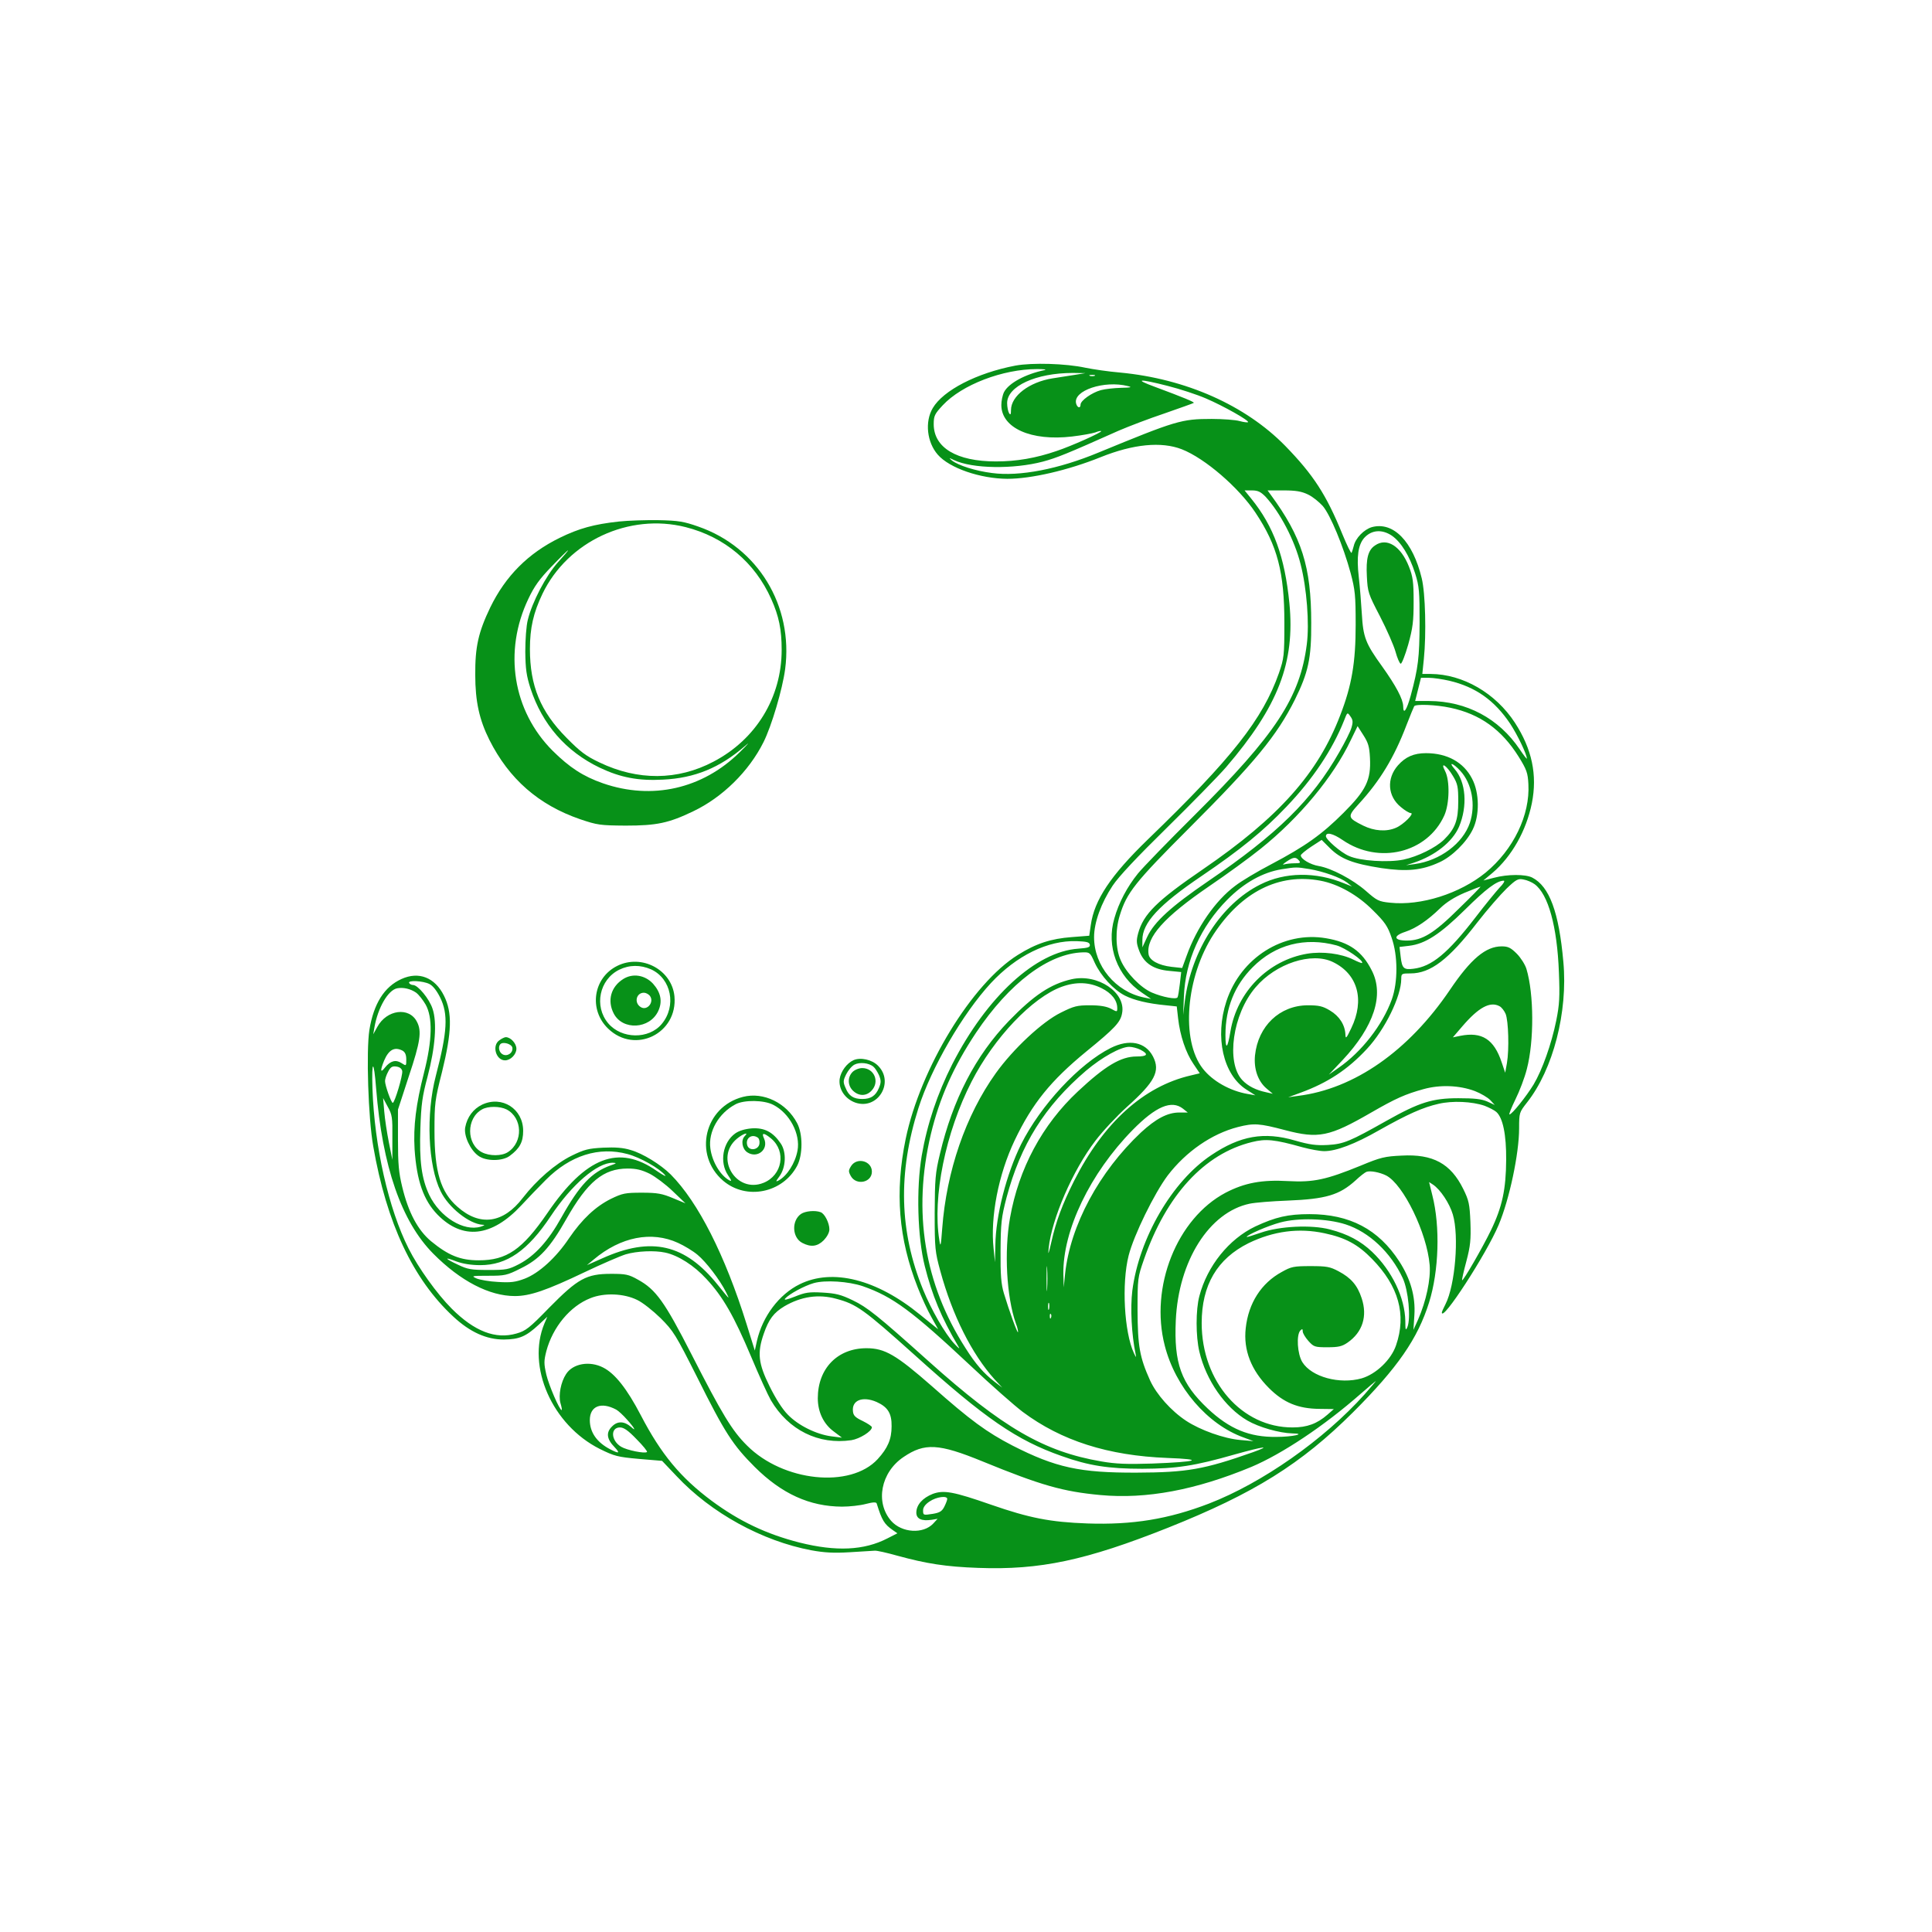 <svg version="1.1" xmlns="http://www.w3.org/2000/svg" xmlns:xlink="http://www.w3.org/1999/xlink" width="1000pt" height="1000pt" viewBox="0,0,256,256"><g fill="#079118" fill-rule="nonzero" stroke="none" stroke-width="1" stroke-linecap="butt" stroke-linejoin="miter" stroke-miterlimit="10" stroke-dasharray="" stroke-dashoffset="0" font-family="none" font-weight="none" font-size="none" text-anchor="none" style="mix-blend-mode: normal"><g transform="translate(-5.302,26.838) scale(0.256,0.256)"><g transform="translate(0,1000) scale(0.1,-0.1)"><path d="M5463,9156c-200,-38 -374,-128 -428,-220c-42,-71 -30,-177 26,-241c61,-70 220,-124 360,-125c123,0 314,44 483,112c169,68 314,82 420,41c120,-47 295,-198 382,-329c113,-170 149,-307 149,-569c0,-171 -2,-184 -28,-260c-84,-239 -243,-441 -679,-862c-192,-186 -277,-313 -295,-443l-8,-55l-90,-7c-108,-8 -185,-33 -279,-92c-238,-148 -505,-587 -581,-952c-57,-276 -37,-518 62,-769c19,-49 51,-119 71,-154l35,-63l-94,76c-224,183 -453,241 -623,157c-106,-52 -192,-166 -221,-293l-11,-50l-43,138c-111,355 -250,630 -392,773c-51,51 -146,110 -208,127c-38,12 -80,15 -142,12c-76,-4 -97,-9 -164,-42c-83,-41 -180,-125 -252,-218c-101,-132 -222,-149 -338,-46c-87,76 -119,181 -119,393c0,141 2,160 39,305c51,208 54,307 10,395c-47,94 -130,127 -220,86c-89,-40 -144,-128 -166,-264c-17,-109 -6,-457 20,-602c69,-398 206,-688 414,-881c87,-81 172,-119 262,-119c80,1 114,15 181,77l44,41l-15,-35c-93,-223 40,-525 286,-649c77,-38 93,-42 204,-52l119,-10l75,-79c179,-191 443,-336 698,-384c66,-12 115,-15 198,-10c61,4 119,7 130,8c11,1 64,-11 117,-26c150,-41 250,-57 418,-63c320,-12 558,39 983,208c446,178 689,330 958,598c230,230 334,380 393,568c51,163 58,393 17,554l-17,69l20,-13c38,-25 86,-97 103,-155c33,-111 12,-366 -38,-464c-11,-21 -19,-40 -19,-43c0,-53 231,303 294,453c56,133 106,370 106,500c0,81 1,83 41,134c135,171 212,468 188,728c-23,258 -72,390 -161,436c-35,18 -128,18 -198,-1l-55,-14l48,40c99,85 174,217 203,360c29,146 1,280 -88,417c-100,153 -269,251 -436,252h-43l8,78c13,129 8,339 -11,417c-46,191 -147,295 -258,265c-41,-12 -85,-57 -94,-98c-4,-15 -9,-31 -11,-35c-3,-5 -24,39 -48,97c-83,204 -150,307 -296,457c-206,210 -515,347 -854,379c-60,5 -141,17 -180,25c-101,22 -275,27 -362,11zM5615,9133c-101,-21 -187,-68 -211,-114c-8,-16 -14,-46 -14,-67c0,-119 154,-188 366,-163c51,6 105,16 120,21c15,6 28,9 31,7c5,-6 -153,-77 -231,-103c-108,-37 -207,-54 -314,-54c-203,0 -322,71 -322,193c0,43 5,53 47,98c99,106 310,187 488,187c33,0 51,-2 40,-5zM5770,9108c-30,-5 -82,-13 -115,-18c-120,-19 -215,-91 -215,-164c0,-24 -3,-27 -10,-16c-5,8 -10,32 -10,52c0,87 149,156 340,156l65,-1zM5873,9103c-7,-2 -19,-2 -25,0c-7,3 -2,5 12,5c14,0 19,-2 13,-5zM6251,9051c63,-16 152,-45 198,-65c89,-38 226,-115 218,-123c-3,-2 -22,0 -44,6c-21,6 -86,11 -144,11c-157,0 -185,-9 -586,-174c-207,-86 -409,-125 -551,-106c-87,11 -174,39 -208,65c-17,15 -16,15 11,2c95,-45 307,-48 460,-8c73,20 121,39 392,160c51,22 158,63 239,90c80,28 148,52 150,54c5,4 -53,28 -201,83c-112,41 -83,43 66,5zM6045,9050c24,-6 16,-8 -35,-9c-36,-1 -83,-6 -105,-12c-47,-13 -105,-54 -105,-75c0,-21 -17,-17 -23,6c-17,67 146,121 268,90zM6757,8478c75,-81 151,-225 182,-350c32,-124 46,-308 32,-415c-35,-274 -160,-465 -580,-883c-136,-135 -268,-271 -294,-303c-55,-68 -99,-150 -122,-232c-43,-145 15,-299 143,-385l47,-32l-35,7c-149,30 -260,164 -260,313c0,76 37,177 96,266c31,47 126,148 281,300c128,126 266,267 306,313c270,315 358,542 328,849c-24,240 -81,398 -198,542l-34,42h38c31,0 45,-7 70,-32zM6977,8489c24,-11 58,-39 77,-60c39,-46 106,-207 144,-347c23,-87 26,-115 26,-267c0,-196 -20,-314 -80,-469c-115,-301 -318,-528 -709,-796c-240,-164 -310,-233 -337,-333c-10,-38 -9,-51 6,-91c24,-63 74,-96 156,-103l61,-6l-7,-61c-4,-34 -9,-65 -12,-70c-7,-12 -77,1 -133,25c-58,25 -133,102 -161,167c-27,59 -29,155 -5,232c36,118 78,171 362,455c337,337 451,476 544,661c70,142 86,214 85,399c0,290 -49,444 -210,663l-16,22h83c63,0 93,-5 126,-21zM7411,8276c48,-33 92,-105 121,-196c21,-67 23,-94 23,-255c-1,-181 -7,-232 -46,-377c-21,-76 -39,-102 -39,-55c-1,37 -37,105 -109,206c-86,119 -98,151 -105,271c-3,52 -10,139 -16,193c-12,105 -3,165 28,201c38,42 92,46 143,12zM7708,7525c137,-32 235,-102 316,-223c38,-58 86,-158 86,-180c0,-4 -17,18 -37,48c-108,160 -275,249 -469,250h-72l15,60l15,60h42c22,0 69,-7 104,-15zM7714,7385c153,-32 266,-113 354,-254c41,-66 47,-83 50,-141c9,-160 -77,-339 -221,-458c-134,-109 -335,-173 -495,-156c-59,6 -68,11 -125,61c-69,60 -179,118 -245,129c-42,7 -92,36 -92,55c0,5 24,25 54,45l54,35l44,-44c56,-55 118,-79 266,-102c130,-19 208,-12 299,30c65,29 141,104 173,170c36,73 35,189 -3,262c-44,86 -129,133 -239,133c-63,0 -106,-19 -145,-63c-60,-68 -54,-160 15,-216c20,-17 43,-31 51,-31c22,0 -38,-60 -76,-76c-50,-22 -113,-17 -170,11c-82,41 -83,46 -23,112c110,120 183,240 247,408c19,49 37,93 40,98c7,12 113,8 187,-8zM7202,7281c-6,-20 -34,-76 -63,-126c-141,-248 -320,-423 -679,-668c-189,-129 -279,-210 -315,-288l-25,-54v38c0,89 85,181 305,330c205,139 322,235 440,359c137,143 239,296 299,447c17,44 17,44 33,21c13,-18 14,-29 5,-59zM7298,7126c6,-115 -20,-168 -137,-285c-112,-112 -198,-173 -374,-266c-71,-37 -155,-87 -187,-112c-102,-76 -199,-216 -251,-362l-23,-63l-55,6c-68,8 -115,34 -119,66c-13,87 81,192 312,350c90,61 211,149 268,195c201,161 377,373 467,563l35,72l30,-47c25,-39 31,-59 34,-117zM7766,7058c60,-65 80,-176 49,-269c-36,-106 -154,-195 -285,-213l-45,-6l40,13c111,37 200,108 234,186c45,107 36,232 -23,299c-35,40 -7,31 30,-10zM7728,7031c24,-40 27,-56 27,-131c0,-97 -16,-141 -74,-198c-44,-42 -135,-87 -210,-103c-79,-16 -225,-7 -282,19c-42,18 -119,85 -119,102c0,23 36,15 87,-20c187,-128 438,-67 526,128c27,61 29,181 4,229c-28,53 8,30 41,-26zM6930,6595c11,-13 7,-15 -23,-15c-19,0 -44,-3 -54,-6c-10,-3 -4,3 12,14c37,25 49,26 65,7zM6985,6550c72,-12 161,-44 195,-70l25,-20l-40,16c-148,61 -307,59 -435,-6c-202,-101 -356,-340 -390,-602l-9,-73l4,96c7,183 87,362 225,501c86,87 183,141 280,157c76,12 77,12 145,1zM7041,6490c92,-17 194,-74 273,-154c61,-60 76,-82 96,-141c33,-93 33,-230 1,-320c-48,-132 -156,-271 -276,-354l-50,-35l71,75c163,174 217,338 151,465c-50,99 -117,146 -236,166c-222,38 -442,-101 -516,-326c-61,-185 -17,-380 103,-457l47,-30l-40,7c-92,16 -182,67 -232,131c-115,147 -88,475 56,696c144,219 338,317 552,277zM8150,6472c71,-52 117,-219 126,-457c5,-126 3,-166 -14,-250c-25,-122 -72,-254 -117,-330c-38,-62 -112,-155 -125,-155c-4,0 10,35 31,78c21,42 48,113 59,157c38,145 37,388 -2,518c-7,23 -30,59 -50,79c-31,31 -45,38 -78,38c-83,0 -160,-65 -268,-225c-214,-316 -495,-513 -787,-549l-50,-7l65,24c139,51 243,119 343,227c93,100 177,272 177,362c0,27 2,28 48,28c103,0 197,71 345,263c52,67 121,146 152,176c50,48 60,53 88,47c18,-3 43,-14 57,-24zM7968,6453c-19,-21 -75,-89 -123,-152c-145,-188 -228,-256 -323,-267c-49,-6 -58,2 -65,62l-6,51l50,6c83,10 159,59 289,187c109,108 164,149 200,150c8,0 0,-15 -22,-37zM7758,6345c-129,-128 -190,-165 -269,-165c-68,0 -73,24 -9,45c57,19 116,59 182,123c32,31 74,57 125,79c43,18 80,32 83,32c3,0 -47,-51 -112,-114zM5848,6159c2,-14 -9,-17 -60,-21c-219,-15 -473,-248 -652,-598c-77,-152 -130,-310 -158,-473c-29,-170 -22,-424 16,-573c37,-148 86,-267 172,-412c12,-19 6,-16 -20,12c-48,52 -119,176 -161,279c-123,301 -131,603 -24,940c66,208 229,489 375,647c132,142 294,222 444,217c51,-2 65,-5 68,-18zM7125,6155c44,-12 143,-80 132,-91c-2,-2 -22,6 -44,17c-64,32 -161,44 -240,31c-201,-34 -362,-196 -397,-401c-15,-91 -26,-100 -26,-20c0,140 48,258 141,351c117,118 271,157 434,113zM5873,6066c32,-69 98,-141 157,-171c48,-24 118,-41 212,-50l56,-6l7,-62c10,-89 40,-178 79,-235l33,-49l-46,-11c-244,-56 -453,-245 -605,-547c-60,-119 -94,-211 -117,-315c-15,-65 -18,-72 -14,-32c16,152 124,402 242,556c37,49 111,128 163,175c145,130 174,185 135,261c-39,75 -123,92 -219,44c-162,-81 -363,-297 -464,-499c-75,-152 -131,-368 -133,-522l-2,-88l-7,70c-18,163 25,385 109,561c91,191 187,309 371,460c146,119 177,151 185,198c21,107 -126,206 -261,176c-109,-25 -195,-82 -325,-216c-173,-180 -290,-406 -357,-689c-24,-99 -26,-130 -27,-305c0,-184 2,-201 29,-300c63,-231 163,-429 280,-560l41,-44l-42,32c-54,42 -97,91 -148,172c-214,332 -275,706 -180,1107c45,188 117,350 234,526c173,258 376,411 553,416c35,1 38,-1 61,-53zM7106,6069c129,-62 166,-196 95,-343c-25,-52 -29,-57 -30,-33c-2,50 -31,96 -80,125c-38,23 -58,27 -116,27c-144,-1 -256,-107 -272,-259c-7,-70 15,-134 60,-172l32,-27l-35,8c-52,11 -94,32 -123,63c-85,91 -50,342 69,480c105,124 291,184 400,131zM2430,5955c18,-9 38,-35 55,-69c43,-87 38,-176 -22,-406c-52,-198 -41,-464 25,-598c40,-83 148,-169 217,-173c14,0 11,-3 -10,-10c-88,-26 -211,50 -266,164c-40,85 -52,176 -46,346c4,122 10,166 37,266c40,152 50,281 26,352c-17,52 -76,123 -101,123c-8,0 -17,5 -20,10c-10,16 72,12 105,-5zM5908,5934c53,-26 82,-63 82,-104c0,-20 -1,-20 -32,-3c-23,12 -56,18 -109,18c-67,0 -83,-4 -151,-38c-96,-47 -247,-188 -337,-314c-156,-218 -255,-507 -277,-803c-7,-93 -9,-100 -15,-60c-36,222 32,557 167,820c116,227 315,436 467,491c75,27 142,24 205,-7zM2360,5911c14,-10 36,-38 50,-62c37,-66 35,-183 -8,-352c-42,-165 -56,-278 -49,-397c11,-163 46,-264 119,-339c130,-132 280,-116 433,48c33,36 90,95 127,132c126,127 275,174 423,134c65,-17 166,-74 195,-110c8,-9 -12,1 -44,23c-197,138 -367,73 -566,-219c-130,-189 -210,-244 -355,-244c-95,0 -157,25 -247,99c-68,57 -117,148 -149,281c-18,74 -22,118 -22,245v155l56,172c60,179 68,234 42,283c-40,78 -156,63 -205,-27l-21,-38l6,35c18,103 71,194 118,203c32,6 69,-3 97,-22zM7969,5840c10,-5 24,-23 31,-39c15,-36 19,-185 7,-255l-9,-50l-18,53c-40,121 -103,160 -214,138l-39,-8l49,57c84,98 144,131 193,104zM6110,5615c44,-23 37,-35 -20,-35c-81,0 -162,-48 -304,-181c-184,-172 -306,-399 -351,-654c-31,-174 -18,-410 30,-546c9,-23 13,-44 11,-46c-4,-4 -46,112 -73,202c-14,47 -18,94 -17,220c1,144 4,171 31,275c73,274 197,473 412,657c82,69 178,123 223,123c16,0 42,-7 58,-15zM2291,5610c13,-8 19,-21 19,-46c0,-34 0,-34 -25,-18c-29,19 -57,12 -85,-23c-24,-31 -26,-17 -5,35c24,57 54,74 96,52zM2154,5414c32,-403 131,-689 296,-855c140,-141 290,-219 422,-219c78,0 163,29 362,124c88,42 183,83 212,92c58,17 149,21 204,9c67,-14 150,-67 213,-136c86,-92 144,-194 232,-403c41,-98 87,-199 102,-225c91,-155 247,-232 417,-207c43,7 106,46 106,67c0,5 -21,19 -47,32c-38,18 -49,28 -51,50c-7,58 50,80 122,49c58,-26 79,-59 78,-126c0,-67 -20,-113 -72,-170c-141,-153 -489,-117 -676,70c-78,77 -130,164 -287,471c-140,274 -185,337 -278,388c-48,27 -63,30 -139,30c-128,0 -172,-25 -319,-174c-104,-107 -122,-121 -171,-135c-108,-31 -217,11 -335,129c-76,76 -174,213 -223,311c-104,206 -177,530 -187,827c-5,153 7,154 19,1zM2289,5505c4,-21 -39,-165 -49,-165c-8,0 -40,90 -40,113c0,10 7,32 16,48c12,24 21,30 42,27c17,-2 28,-10 31,-23zM7841,5401c31,-12 66,-33 79,-46l24,-26l-39,18c-30,13 -67,17 -150,17c-133,0 -201,-21 -370,-116c-190,-107 -222,-121 -305,-126c-61,-3 -93,1 -170,23c-160,47 -284,25 -434,-76c-202,-135 -373,-429 -408,-701c-11,-89 -4,-228 17,-328c4,-21 3,-20 -9,5c-50,108 -64,360 -27,505c27,106 133,322 202,414c95,124 228,216 364,251c83,21 110,19 243,-16c174,-46 230,-34 445,90c128,74 178,96 272,122c86,24 186,20 266,-10zM2238,5160v-115l-18,90c-10,50 -21,122 -24,160l-6,70l24,-45c23,-41 25,-56 24,-160zM7891,5325c23,-9 51,-23 61,-32c34,-30 52,-118 51,-248c-1,-152 -20,-243 -79,-365c-43,-89 -144,-264 -149,-258c-2,2 8,46 22,98c21,80 24,112 21,202c-4,95 -8,113 -37,172c-65,132 -157,182 -319,173c-87,-4 -109,-9 -212,-52c-179,-73 -244,-87 -375,-80c-136,8 -226,-9 -324,-60c-252,-133 -394,-488 -315,-792c55,-215 221,-408 408,-475l51,-19l-68,6c-84,7 -207,51 -280,99c-79,52 -154,137 -187,209c-54,120 -64,177 -65,362c0,167 1,172 33,264c116,334 313,548 559,608c72,18 116,14 262,-27c41,-11 91,-20 112,-20c62,0 158,36 284,108c149,84 228,119 308,137c72,17 174,12 238,-10zM6330,5310l25,-20h-44c-61,0 -121,-32 -198,-103c-217,-204 -366,-481 -393,-732l-7,-70l-2,67c-4,227 138,523 359,748c120,122 201,156 260,110zM3367,5016c-97,-35 -160,-101 -254,-269c-68,-122 -137,-198 -218,-241c-56,-29 -67,-31 -160,-31c-88,0 -107,3 -157,27c-71,33 -75,43 -8,17c33,-12 76,-19 123,-19c138,0 246,75 365,254c108,163 241,277 321,276c22,-1 20,-3 -12,-14zM3570,4973c29,-15 83,-55 119,-90l66,-63l-65,27c-55,23 -80,28 -160,28c-87,0 -101,-3 -161,-32c-80,-40 -149,-105 -216,-203c-68,-102 -157,-182 -230,-210c-48,-18 -72,-21 -138,-17c-44,2 -94,11 -111,18c-29,13 -26,14 60,14c86,0 97,2 168,38c97,47 153,108 236,255c110,194 192,262 318,262c45,0 73,-7 114,-27zM7382,4964c89,-46 211,-297 225,-463c6,-74 -18,-187 -60,-283l-24,-53l5,77c6,96 -20,187 -78,277c-108,167 -257,245 -465,245c-111,0 -176,-15 -281,-64c-136,-65 -248,-204 -289,-360c-19,-71 -19,-208 0,-288c35,-148 132,-288 248,-356c60,-35 165,-65 234,-67c75,-1 1,-18 -83,-18c-140,-2 -243,41 -355,146c-139,131 -176,235 -166,457c14,308 173,560 382,604c28,6 115,13 195,16c201,8 270,29 354,105c22,21 48,41 56,44c19,7 68,-2 102,-19zM7172,4711c121,-39 234,-145 296,-279c29,-63 42,-206 24,-252c-9,-21 -11,-17 -11,31c-2,120 -69,260 -172,358c-59,56 -126,92 -219,116c-95,25 -260,17 -357,-17c-40,-14 -73,-24 -73,-22c0,10 110,58 174,75c93,25 241,21 338,-10zM7063,4665c108,-23 172,-57 246,-133c137,-140 179,-288 124,-447c-25,-74 -103,-149 -178,-171c-114,-32 -259,7 -307,84c-26,42 -32,142 -10,164c9,9 12,9 12,-5c0,-9 13,-31 29,-49c28,-31 33,-33 98,-33c57,0 76,4 105,24c78,54 104,137 73,230c-22,67 -55,105 -119,139c-45,24 -62,27 -146,27c-87,0 -100,-3 -148,-30c-107,-58 -173,-162 -187,-291c-13,-113 28,-218 120,-310c76,-76 151,-107 262,-108l74,-1l-33,-29c-54,-47 -106,-66 -180,-66c-263,-1 -471,237 -471,540c0,197 80,333 243,414c128,62 259,80 393,51zM3717,4615c31,-14 76,-41 100,-61c44,-36 117,-131 148,-194c21,-42 21,-41 -42,37c-170,212 -344,253 -599,138l-79,-35l35,29c140,118 300,149 437,86zM5627,4378c-2,-29 -3,-6 -3,52c0,58 1,81 3,53c2,-29 2,-77 0,-105zM4673,4391c155,-54 255,-128 557,-411c107,-101 229,-208 270,-239c201,-150 442,-227 750,-239c195,-7 159,-20 -80,-29c-129,-4 -187,-2 -262,11c-298,51 -510,174 -896,520c-263,236 -316,278 -391,314c-62,30 -88,36 -156,40c-70,4 -90,1 -144,-21c-41,-16 -58,-20 -50,-10c20,23 99,66 148,80c60,17 180,9 254,-16zM3505,4320c28,-13 82,-56 121,-94c67,-67 78,-85 189,-305c144,-289 185,-352 299,-466c140,-139 284,-204 451,-205c39,0 94,6 124,14c38,10 54,10 56,2c27,-87 39,-107 84,-138l23,-16l-51,-26c-122,-63 -267,-69 -455,-22c-173,44 -313,111 -455,216c-161,120 -262,241 -367,443c-72,138 -134,216 -195,247c-70,36 -157,21 -192,-34c-27,-41 -40,-109 -29,-150c6,-20 9,-36 6,-36c-11,0 -66,128 -79,183c-13,57 -13,71 0,122c33,124 123,233 228,274c71,29 173,25 242,-9zM4535,4326c106,-28 143,-55 405,-290c366,-330 529,-442 762,-524c140,-50 243,-66 418,-66c178,1 268,14 481,75c147,41 192,47 92,11c-255,-90 -342,-105 -603,-106c-294,-1 -418,26 -642,140c-133,69 -216,129 -418,308c-185,162 -243,196 -338,196c-150,0 -252,-105 -252,-259c0,-71 30,-134 84,-173l41,-31l-55,7c-77,10 -171,56 -225,112c-29,29 -64,85 -95,148c-58,117 -64,172 -30,270c26,76 52,110 107,143c87,51 177,64 268,39zM5637,4273c-3,-10 -5,-4 -5,12c0,17 2,24 5,18c2,-7 2,-21 0,-30zM5647,4228c-3,-8 -6,-5 -6,6c-1,11 2,17 5,13c3,-3 4,-12 1,-19zM7270,3831c-211,-235 -529,-458 -805,-565c-211,-81 -396,-111 -630,-103c-192,7 -299,28 -498,97c-195,68 -245,77 -302,56c-53,-21 -85,-57 -85,-97c0,-32 27,-45 80,-37l30,5l-22,-24c-52,-56 -163,-49 -218,13c-84,96 -54,252 64,331c109,74 182,70 409,-23c303,-124 416,-156 610,-174c238,-22 493,26 782,146c158,67 375,211 565,378c41,36 76,65 78,66c2,0 -25,-31 -58,-69zM3397,3752c11,-6 36,-29 56,-52c38,-42 50,-65 20,-37c-35,30 -70,31 -98,2c-32,-31 -28,-65 13,-107c30,-32 24,-35 -21,-12c-70,36 -107,88 -107,152c0,73 59,96 137,54zM3502,3599c33,-33 57,-63 54,-66c-10,-10 -104,9 -134,27c-53,32 -56,100 -6,100c20,0 43,-16 86,-61zM5110,3290c0,-6 -7,-24 -15,-40c-12,-24 -24,-31 -58,-37c-52,-8 -52,-8 -52,19c0,14 12,31 34,45c35,24 91,31 91,13z"></path><path d="M7324,8225c-36,-24 -47,-68 -42,-160c4,-81 7,-90 68,-207c35,-68 71,-150 80,-182c9,-33 21,-61 27,-63c5,-2 23,43 39,99c24,87 28,121 28,223c0,102 -4,129 -24,180c-42,107 -115,153 -176,110z"></path><path d="M3411,8349c-130,-14 -208,-36 -306,-84c-164,-80 -281,-198 -360,-360c-62,-129 -79,-205 -78,-350c0,-137 21,-232 73,-336c102,-203 255,-337 470,-411c89,-30 103,-32 235,-33c161,0 223,13 350,74c151,72 288,206 364,358c42,84 98,273 112,378c43,328 -141,631 -450,738c-74,26 -102,31 -206,33c-66,1 -158,-2 -204,-7zM3756,8320c201,-51 358,-182 443,-372c40,-89 54,-159 54,-263c0,-247 -133,-464 -353,-579c-186,-98 -392,-99 -590,-4c-70,33 -100,56 -170,127c-135,136 -190,269 -190,460c0,109 18,188 65,286c131,272 448,419 741,345zM3095,8138c-62,-69 -134,-207 -156,-298c-8,-31 -13,-103 -13,-165c1,-89 6,-125 27,-190c61,-186 183,-326 358,-410c107,-51 200,-69 328,-62c164,8 293,61 423,173c30,27 19,13 -27,-32c-192,-189 -453,-248 -707,-160c-103,36 -173,82 -260,168c-207,207 -256,515 -126,787c30,64 58,103 120,167c44,46 83,84 85,84c3,0 -21,-28 -52,-62z"></path><path d="M3402,6049c-125,-62 -149,-227 -47,-325c139,-134 361,-25 343,168c-14,137 -169,220 -296,157zM3577,6031c105,-48 133,-190 55,-283c-67,-80 -208,-78 -277,4c-74,88 -46,226 57,277c53,26 110,26 165,2z"></path><path d="M3433,5981c-64,-40 -84,-112 -49,-179c46,-88 186,-81 230,13c23,49 14,96 -27,142c-42,45 -105,55 -154,24zM3570,5895c26,-32 -13,-81 -47,-59c-35,22 -23,74 17,74c10,0 23,-7 30,-15z"></path><path d="M2792,5664c-40,-27 -18,-104 29,-104c29,0 59,31 59,60c0,28 -30,60 -55,60c-6,0 -21,-7 -33,-16zM2859,5626c5,-27 -26,-48 -50,-35c-19,10 -25,39 -12,53c14,14 58,1 62,-18z"></path><path d="M4625,5561c-35,-16 -66,-58 -72,-98c-6,-52 28,-103 82,-122c115,-39 203,105 117,191c-31,32 -91,45 -127,29zM4728,5527c8,-6 21,-27 29,-44c11,-28 11,-38 -1,-67c-17,-40 -42,-56 -86,-56c-45,0 -70,16 -86,57c-14,31 -13,38 3,71c10,20 29,43 43,50c27,14 75,9 98,-11z"></path><path d="M4620,5500c-27,-27 -26,-71 3,-98c30,-28 68,-28 95,1c44,46 14,117 -48,117c-17,0 -39,-9 -50,-20z"></path><path d="M4053,5371c-200,-51 -259,-300 -103,-434c120,-102 308,-64 383,77c30,57 30,165 0,221c-55,105 -174,163 -280,136zM4209,5330c85,-43 142,-151 126,-237c-12,-65 -54,-131 -98,-155c-16,-8 -15,-5 4,21c34,46 38,126 7,171c-40,59 -84,82 -149,78c-36,-3 -66,-12 -86,-26c-65,-46 -83,-149 -38,-216c19,-28 21,-34 7,-27c-46,25 -89,96 -98,165c-12,87 43,183 131,229c44,23 146,22 194,-3zM4062,5168c-21,-21 -14,-66 13,-84c52,-34 112,15 87,71c-15,32 -2,32 37,0c79,-67 57,-190 -40,-229c-142,-57 -255,130 -138,228c31,26 65,38 41,14zM4128,5161c8,-4 12,-19 10,-32c-4,-33 -53,-40 -63,-9c-11,36 22,61 53,41z"></path><path d="M2703,5331c-46,-22 -78,-64 -88,-118c-8,-43 26,-117 68,-147c39,-29 125,-29 163,0c51,38 69,71 69,129c0,114 -109,184 -212,136zM2829,5306c83,-43 87,-169 7,-221c-32,-21 -95,-21 -134,-1c-82,42 -82,177 0,222c31,18 93,17 127,0z"></path><path d="M4613,5014c-15,-24 -15,-29 -2,-53c28,-50 109,-34 109,23c0,55 -76,76 -107,30z"></path><path d="M4353,4765c-50,-35 -46,-123 7,-150c44,-23 78,-19 111,14c17,18 29,40 29,56c0,33 -24,81 -45,89c-29,11 -80,6 -102,-9z"></path></g></g></g></svg>
